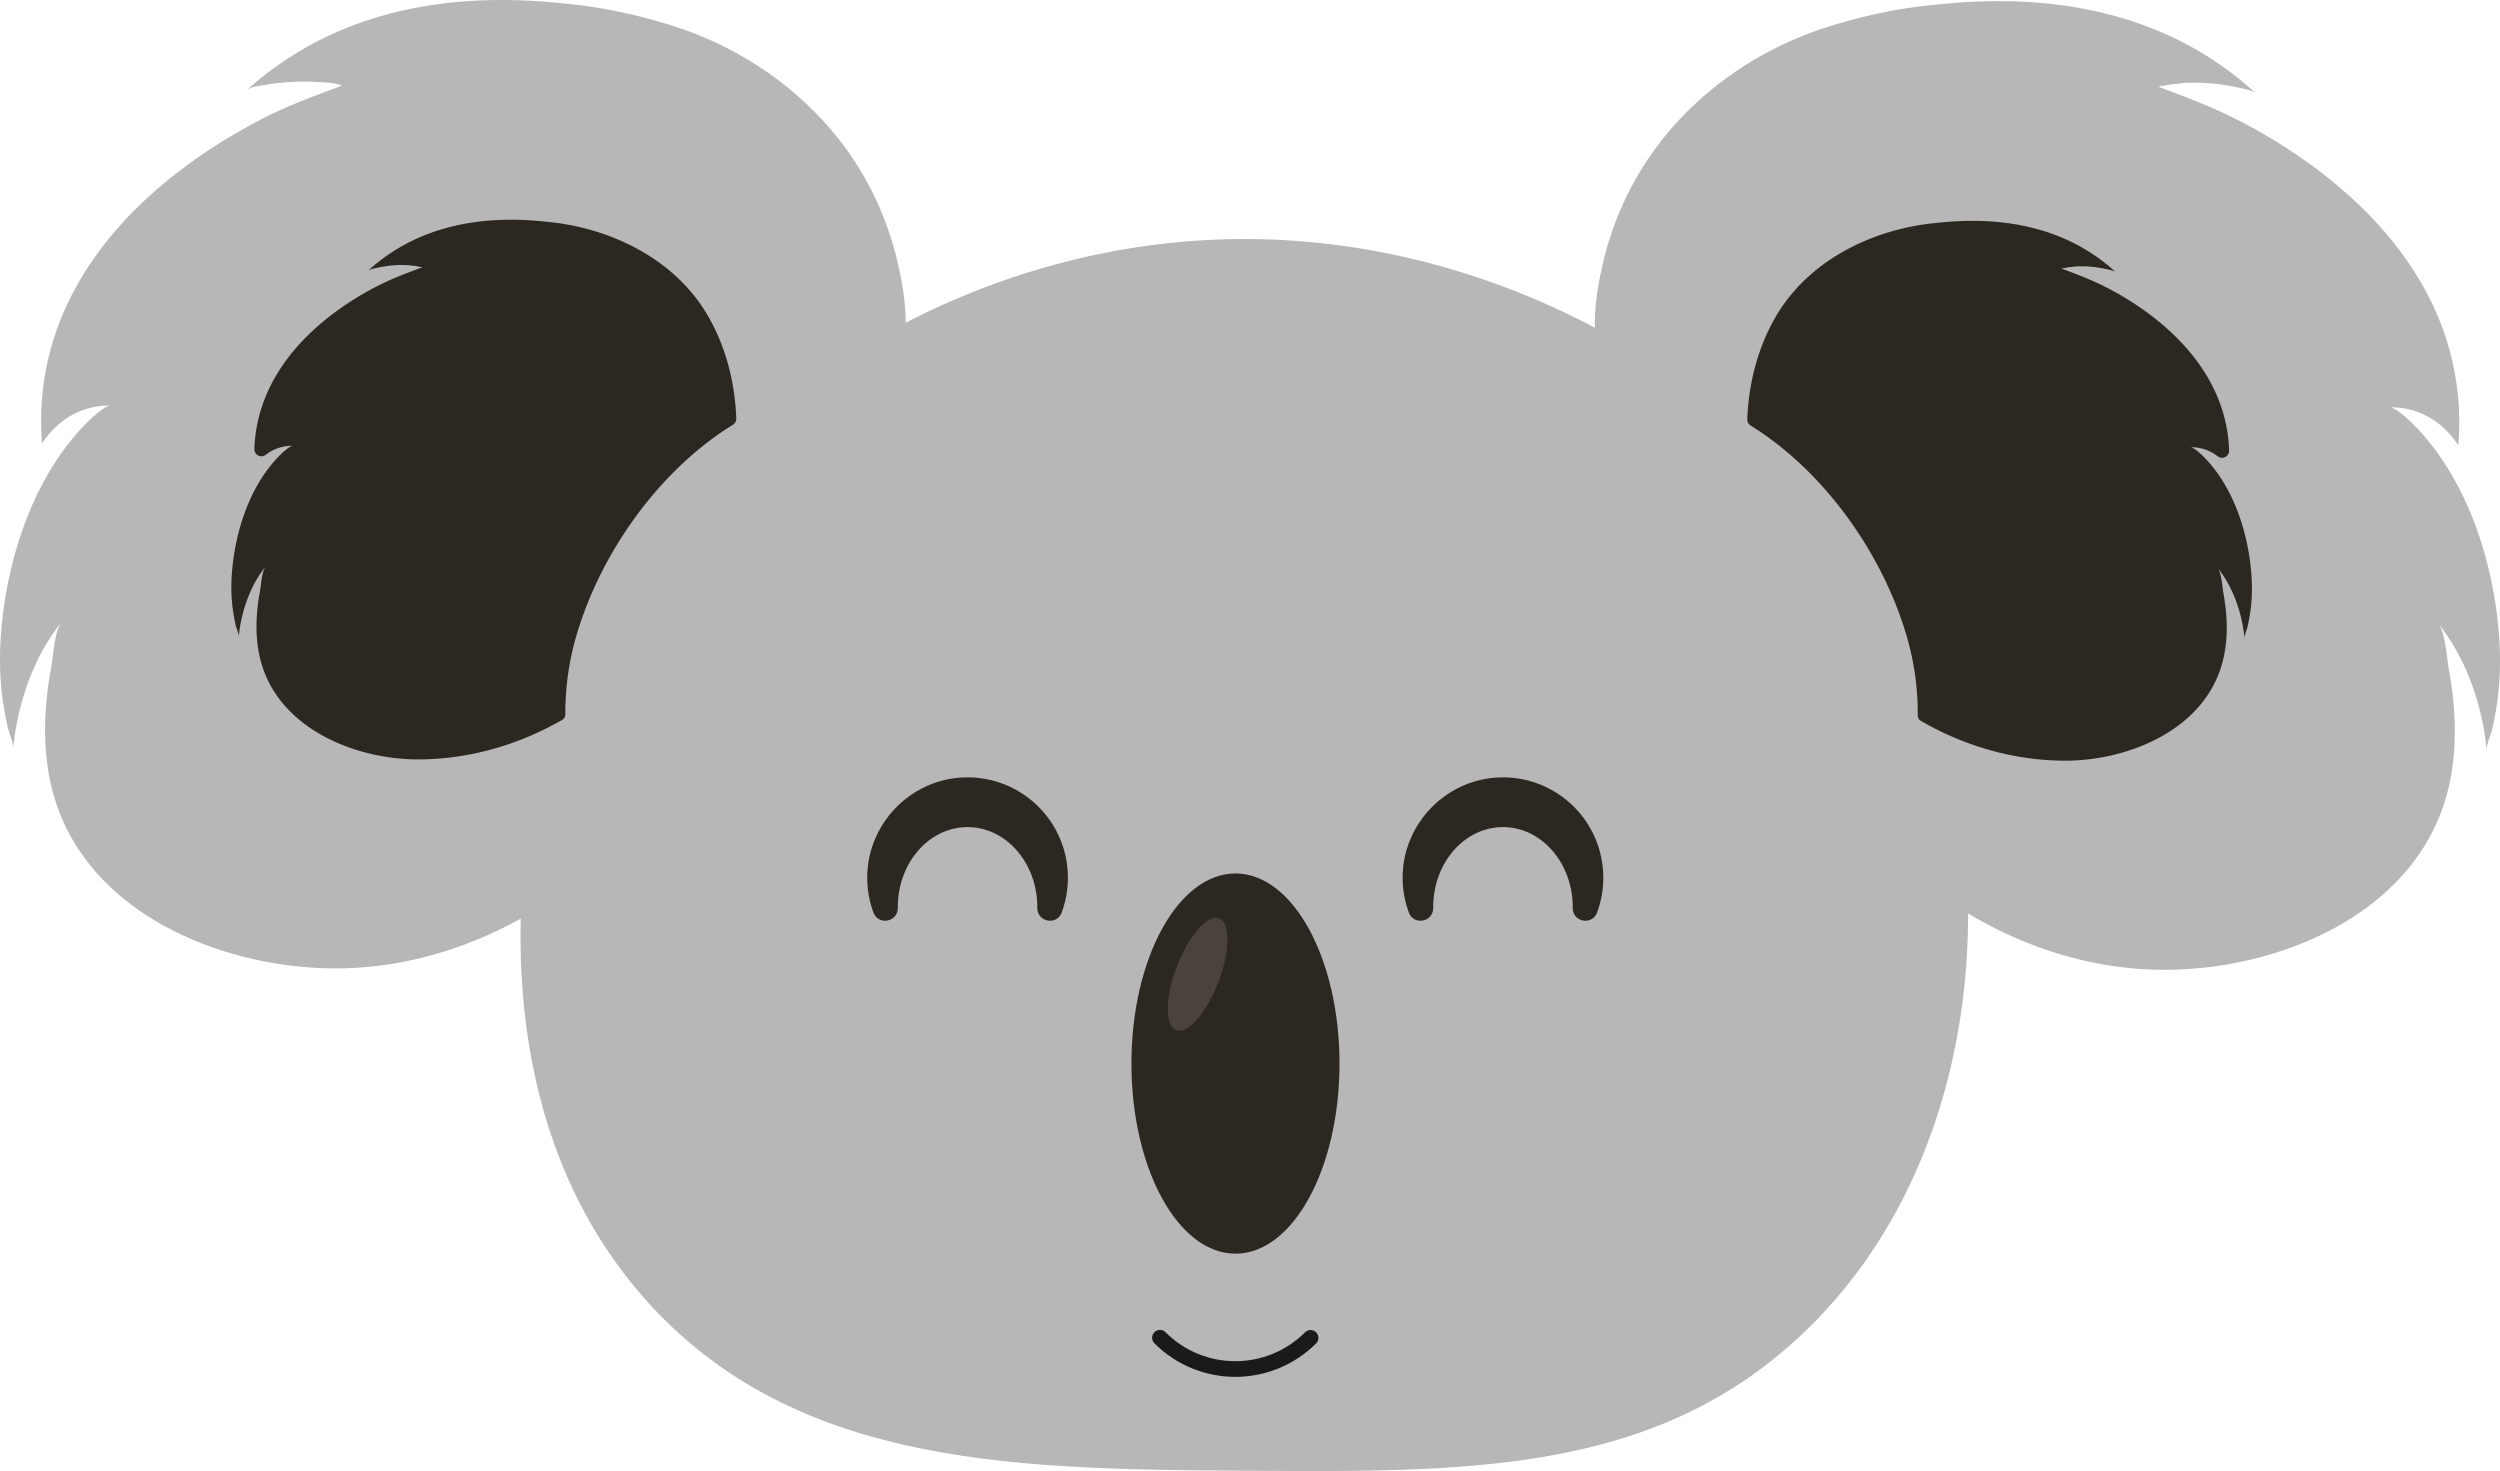 <?xml version="1.0" encoding="UTF-8"?>
<svg data-bbox="0 0 638.085 375.456" viewBox="0 0 638.085 375.456" xmlns="http://www.w3.org/2000/svg" data-type="ugc">
    <g>
        <g>
            <g>
                <path d="M637.838 162.209c-1.444-19.428-8.498-41.183-22.899-54.888-.9-.856-3.754-3.374-4.993-3.35a19.687 19.687 0 0 1 6.479.954c6.377 2.079 9.83 6.897 11.019 8.748 2.781-35.158-19.696-61.555-48.21-78.591a131.161 131.161 0 0 0-11.308-6.034c-5.59-2.637-11.357-4.765-17.12-6.954l.197-.042c.148 0 .32-.066.465-.095.976.001 2.066-.371 3.042-.495.968 0 1.923-.22 2.887-.276 3.393-.197 6.839-.014 10.198.49 1.456.213 2.896.499 4.332.818 1.232.274 2.487.525 3.602 1.145-3.268-3.062-6.85-5.798-10.587-8.263C536.682-3.269 504.324.071 491.855 1.421c-8.525.922-16.989 2.818-25.159 5.378-19.47 6.1-37.05 18.981-47.771 36.446-4.52 7.363-7.825 15.464-9.793 23.874-1.32 5.636-2.18 11.117-2.063 16.54-26.996-14.313-57.544-22.51-88.605-22.646-30.747-.135-60.723 7.643-87.303 21.362-.01-5.049-.833-10.154-2.051-15.395-1.956-8.413-5.248-16.52-9.756-23.89-10.694-17.48-28.255-30.39-47.715-36.52-8.166-2.572-16.627-4.48-25.15-5.416-12.468-1.37-44.82-4.76-73.11 13.842-3.74 2.46-7.326 5.19-10.599 8.246 1.255-1.172 3.177-1.272 4.783-1.552 2.047-.356 4.115-.6 6.189-.732a58.29 58.29 0 0 1 6.74-.06c2.305.121 4.59.162 6.807.88-.376.178-.755.366-1.146.51-7.204 2.643-14.468 5.384-21.207 9.082-1.975 1.083-3.95 2.156-5.888 3.31-28.541 16.992-51.06 43.354-48.332 78.517 1.19-1.85 4.652-6.663 11.033-8.732a19.686 19.686 0 0 1 6.48-.944c-1.24-.025-4.097 2.488-4.998 3.343C8.819 120.546 1.73 142.29.257 161.716c-.446 5.867-.337 11.756.527 17.583a85.621 85.621 0 0 0 1.197 6.373c.353 1.559 1.494 3.854 1.41 5.424 0 0 .975-18.352 12.381-32.39-1.866 2.296-2.161 8.615-2.693 11.514-.729 3.973-1.248 7.99-1.462 12.024-.413 7.82.32 15.755 2.863 23.194 9.925 29.024 44.254 42.187 72.64 41.718 16.054-.266 31.81-4.909 45.791-12.712-.67 28.513 4.754 66.656 31.71 97.097 38.16 43.09 95.31 43.46 154.275 43.843 55.953.364 103.393.671 140.963-34.765 30.637-28.896 42.574-70.122 42.455-107.487 14.637 8.788 31.41 14.073 48.53 14.382 28.384.513 62.733-12.596 72.703-41.606 2.555-7.434 3.3-15.368 2.899-23.189-.208-4.035-.72-8.051-1.443-12.026-.527-2.9-.813-9.219-2.676-11.518 11.385 14.056 12.33 32.41 12.33 32.41-.08-1.571 1.064-3.864 1.42-5.423a85.572 85.572 0 0 0 1.206-6.371c.874-5.825.991-11.714.555-17.582Z" fill="#b7b7b7"/>
                <path d="M147.016 162.578c6.089-21.166 21.064-42.464 40.045-54.159.553-.34.89-.944.865-1.592-.347-9.24-2.649-18.37-7.324-26.368-8.222-14.066-24.105-21.999-39.91-23.734-6.949-.763-24.98-2.653-40.746 7.715-2.084 1.37-4.083 2.892-5.907 4.595.622-.344 1.322-.483 2.008-.634a32.998 32.998 0 0 1 2.415-.452 27.704 27.704 0 0 1 5.684-.265c.538.032 1.07.156 1.609.157.544.07 1.151.277 1.695.278.08.016.177.053.259.053.037.008.073.017.11.024-3.214 1.214-6.43 2.396-9.547 3.861a73.011 73.011 0 0 0-6.308 3.353c-14.635 8.713-26.428 21.847-27.036 39.155-.054 1.54 1.694 2.462 2.911 1.516a10.918 10.918 0 0 1 3.338-1.779c1.39-.45 2.651-.545 3.612-.526-.691-.014-2.284 1.387-2.786 1.864-8.038 7.625-11.988 19.743-12.81 30.57-.248 3.27-.188 6.552.294 9.8.177 1.19.4 2.376.667 3.551.197.869.833 2.148.787 3.023 0 0 .542-10.228 6.9-18.052-1.04 1.28-1.205 4.802-1.502 6.417a52.583 52.583 0 0 0-.814 6.701c-.23 4.359.178 8.781 1.595 12.927 5.532 16.175 24.664 23.511 40.484 23.25 12.61-.208 24.467-3.71 35.01-9.601l.843-.47c.53-.297.848-.857.843-1.463a69.668 69.668 0 0 1 2.716-19.715Z" fill="#2d2722"/>
                <path d="M486.785 162.84c-6.056-21.175-20.998-42.496-39.961-54.22a1.797 1.797 0 0 1-.863-1.594c.362-9.238 2.678-18.365 7.365-26.356 8.244-14.053 24.139-21.961 39.948-23.672 6.949-.752 24.982-2.614 40.733 7.778 2.082 1.373 4.079 2.898 5.9 4.604-.621-.345-1.321-.485-2.008-.637a32.94 32.94 0 0 0-2.414-.456 27.704 27.704 0 0 0-5.683-.274c-.538.032-1.07.155-1.61.154-.544.07-1.15.276-1.695.276-.08.016-.177.053-.259.053l-.11.024c3.212 1.219 6.426 2.405 9.541 3.875a73.012 73.012 0 0 1 6.303 3.363c14.621 8.736 26.395 21.887 26.976 39.196.051 1.542-1.698 2.46-2.914 1.512-.895-.698-2-1.348-3.335-1.784a10.994 10.994 0 0 0-3.611-.532c.691-.012 2.281 1.391 2.783 1.868 8.026 7.638 11.957 19.763 12.762 30.59.243 3.27.178 6.553-.309 9.8a47.742 47.742 0 0 1-.672 3.55c-.199.868-.836 2.147-.792 3.022 0 0-.526-10.23-6.871-18.062 1.038 1.28 1.197 4.803 1.49 6.418.404 2.216.69 4.454.805 6.703.224 4.359-.191 8.78-1.615 12.924-5.557 16.167-24.7 23.473-40.52 23.188-12.61-.228-24.461-3.749-34.996-9.656l-.842-.472a1.652 1.652 0 0 1-.84-1.463 69.668 69.668 0 0 0-2.686-19.72Z" fill="#2d2722"/>
            </g>
            <g>
                <path fill="#2d2722" d="M341.888 271.457c0 26.799-11.888 48.523-26.553 48.523-14.665 0-26.553-21.724-26.553-48.523 0-26.799 11.888-48.523 26.553-48.523 14.665 0 26.553 21.724 26.553 48.523z"/>
                <path fill="#49423d" d="M311.148 234.392c2.921 1.12 2.836 8.422-.19 16.308s-7.845 13.37-10.766 12.25-2.837-8.422.189-16.308 7.845-13.371 10.767-12.25z"/>
                <path d="M296.057 341.437c10.617 10.634 27.814 10.647 38.447.03" fill="none" stroke="#1a1a1a" stroke-linecap="round" stroke-miterlimit="10" stroke-width="4"/>
            </g>
        </g>
        <path d="M272.56 224.02c0-14.684-12.359-26.48-27.242-25.556-13.04.81-23.527 11.635-23.956 24.693a25.578 25.578 0 0 0 1.559 9.718c1.263 3.423 6.26 2.474 6.231-1.175v-.18c0-11.272 7.97-20.41 17.802-20.41s17.802 9.138 17.802 20.41v.181c-.028 3.64 4.963 4.603 6.225 1.19a25.532 25.532 0 0 0 1.58-8.871Z" fill="#2d2722"/>
        <path d="M409.214 224.02c0-14.684-12.36-26.48-27.242-25.556-13.04.81-23.528 11.635-23.957 24.693a25.578 25.578 0 0 0 1.56 9.718c1.262 3.423 6.259 2.474 6.23-1.175v-.18c0-11.272 7.97-20.41 17.802-20.41s17.803 9.138 17.803 20.41l-.001.181c-.028 3.64 4.964 4.603 6.225 1.19a25.532 25.532 0 0 0 1.58-8.871Z" fill="#2d2722"/>
    </g>
</svg>
